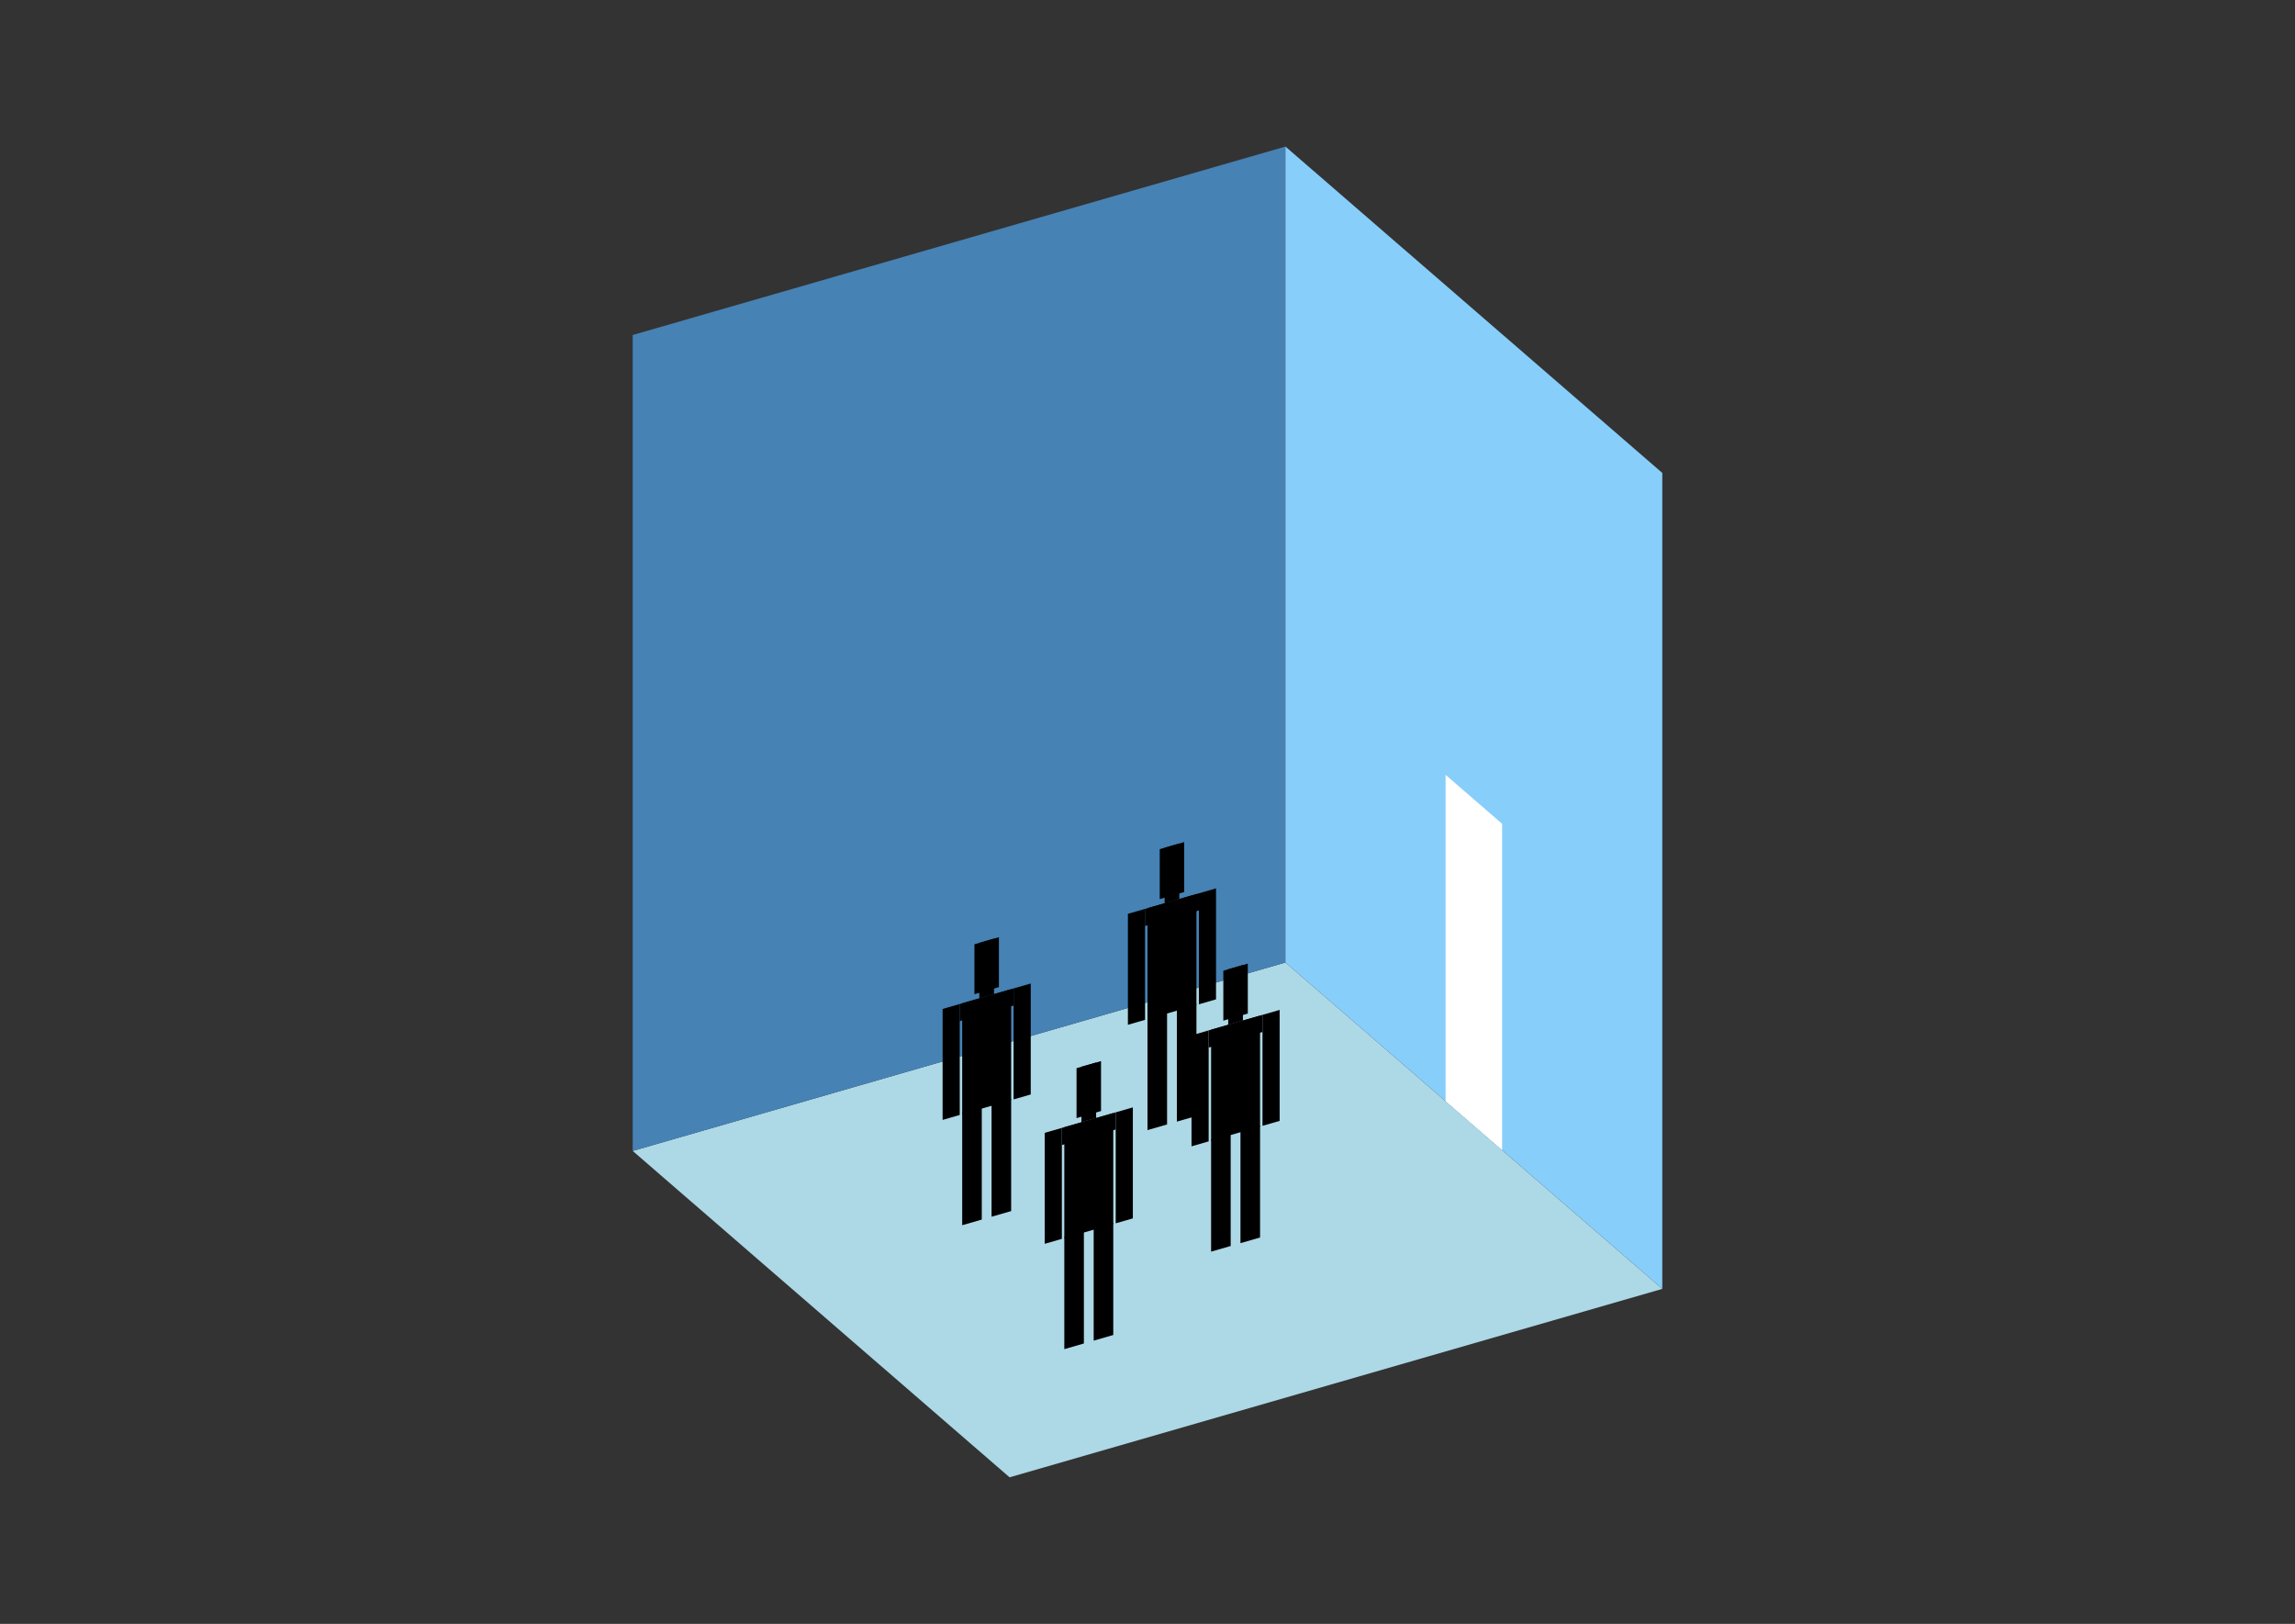 <?xml version="1.0" encoding="UTF-8"?>
<svg
  xmlns="http://www.w3.org/2000/svg"
  width="848"
  height="600"
  style="background-color:white"
>
  <rect width="100%" height="100%" fill="#333333" stroke="none"/>
  <polygon fill="lightblue" points="373.032,545.848 233.784,425.256 474.968,355.632 614.216,476.224" />
  <polygon fill="steelblue" points="233.784,425.256 233.784,123.776 474.968,54.152 474.968,355.632" />
  <polygon fill="lightskyblue" points="614.216,476.224 614.216,174.744 474.968,54.152 474.968,355.632" />
  <polygon fill="white" points="555.036,424.973 555.036,304.38 534.148,286.292 534.148,406.884" />
  <polygon fill="hsl(360.0,50.0%,68.652%)" points="423.996,417.558 423.996,376.147 431.231,374.058 431.231,415.469" />
  <polygon fill="hsl(360.0,50.0%,68.652%)" points="442.085,412.336 442.085,370.925 434.849,373.013 434.849,414.425" />
  <polygon fill="hsl(360.0,50.0%,68.652%)" points="416.76,378.645 416.76,337.644 423.091,335.816 423.091,376.818" />
  <polygon fill="hsl(360.0,50.0%,68.652%)" points="442.989,371.074 442.989,330.072 449.32,328.245 449.32,369.246" />
  <polygon fill="hsl(360.0,50.0%,68.652%)" points="423.091,342.147 423.091,335.816 442.989,330.072 442.989,336.403" />
  <polygon fill="hsl(360.0,50.0%,68.652%)" points="423.996,376.557 423.996,335.555 442.085,330.334 442.085,371.335" />
  <polygon fill="hsl(360.0,50.0%,68.652%)" points="428.518,332.2 428.518,313.749 437.562,311.138 437.562,329.589" />
  <polygon fill="hsl(360.0,50.0%,68.652%)" points="430.327,333.728 430.327,313.227 435.754,311.66 435.754,332.161" />
  <polygon fill="hsl(360.0,50.0%,63.871%)" points="355.53,452.699 355.53,411.288 362.766,409.199 362.766,450.61" />
  <polygon fill="hsl(360.0,50.0%,63.871%)" points="373.619,447.477 373.619,406.066 366.384,408.155 366.384,449.566" />
  <polygon fill="hsl(360.0,50.0%,63.871%)" points="348.295,413.786 348.295,372.785 354.626,370.958 354.626,411.959" />
  <polygon fill="hsl(360.0,50.0%,63.871%)" points="374.524,406.215 374.524,365.214 380.855,363.386 380.855,404.387" />
  <polygon fill="hsl(360.0,50.0%,63.871%)" points="354.626,377.289 354.626,370.958 374.524,365.214 374.524,371.545" />
  <polygon fill="hsl(360.0,50.0%,63.871%)" points="355.53,411.698 355.53,370.696 373.619,365.475 373.619,406.476" />
  <polygon fill="hsl(360.0,50.0%,63.871%)" points="360.052,367.341 360.052,348.89 369.097,346.279 369.097,364.73" />
  <polygon fill="hsl(360.0,50.0%,63.871%)" points="361.861,368.869 361.861,348.368 367.288,346.802 367.288,367.302" />
  <polygon fill="hsl(360.0,50.0%,52.578%)" points="447.5,462.464 447.5,421.053 454.736,418.964 454.736,460.375" />
  <polygon fill="hsl(360.0,50.0%,52.578%)" points="465.589,457.242 465.589,415.831 458.354,417.92 458.354,459.331" />
  <polygon fill="hsl(360.0,50.0%,52.578%)" points="440.265,423.551 440.265,382.55 446.596,380.722 446.596,421.724" />
  <polygon fill="hsl(360.0,50.0%,52.578%)" points="466.494,415.98 466.494,374.979 472.825,373.151 472.825,414.152" />
  <polygon fill="hsl(360.0,50.0%,52.578%)" points="446.596,387.054 446.596,380.722 466.494,374.979 466.494,381.31" />
  <polygon fill="hsl(360.0,50.0%,52.578%)" points="447.5,421.463 447.5,380.461 465.589,375.24 465.589,416.241" />
  <polygon fill="hsl(360.0,50.0%,52.578%)" points="452.023,377.106 452.023,358.655 461.067,356.044 461.067,374.495" />
  <polygon fill="hsl(360.0,50.0%,52.578%)" points="453.831,378.634 453.831,358.133 459.258,356.567 459.258,377.067" />
  <polygon fill="hsl(360.0,50.0%,46.247%)" points="393.262,498.482 393.262,457.071 400.497,454.982 400.497,496.393" />
  <polygon fill="hsl(360.0,50.0%,46.247%)" points="411.351,493.26 411.351,451.849 404.115,453.938 404.115,495.349" />
  <polygon fill="hsl(360.0,50.0%,46.247%)" points="386.026,459.569 386.026,418.568 392.357,416.74 392.357,457.742" />
  <polygon fill="hsl(360.0,50.0%,46.247%)" points="412.255,451.998 412.255,410.997 418.586,409.169 418.586,450.17" />
  <polygon fill="hsl(360.0,50.0%,46.247%)" points="392.357,423.072 392.357,416.74 412.255,410.997 412.255,417.328" />
  <polygon fill="hsl(360.0,50.0%,46.247%)" points="393.262,457.481 393.262,416.479 411.351,411.258 411.351,452.259" />
  <polygon fill="hsl(360.0,50.0%,46.247%)" points="397.784,413.124 397.784,394.673 406.828,392.062 406.828,410.513" />
  <polygon fill="hsl(360.0,50.0%,46.247%)" points="399.593,414.652 399.593,394.151 405.02,392.585 405.02,413.085" />
</svg>
